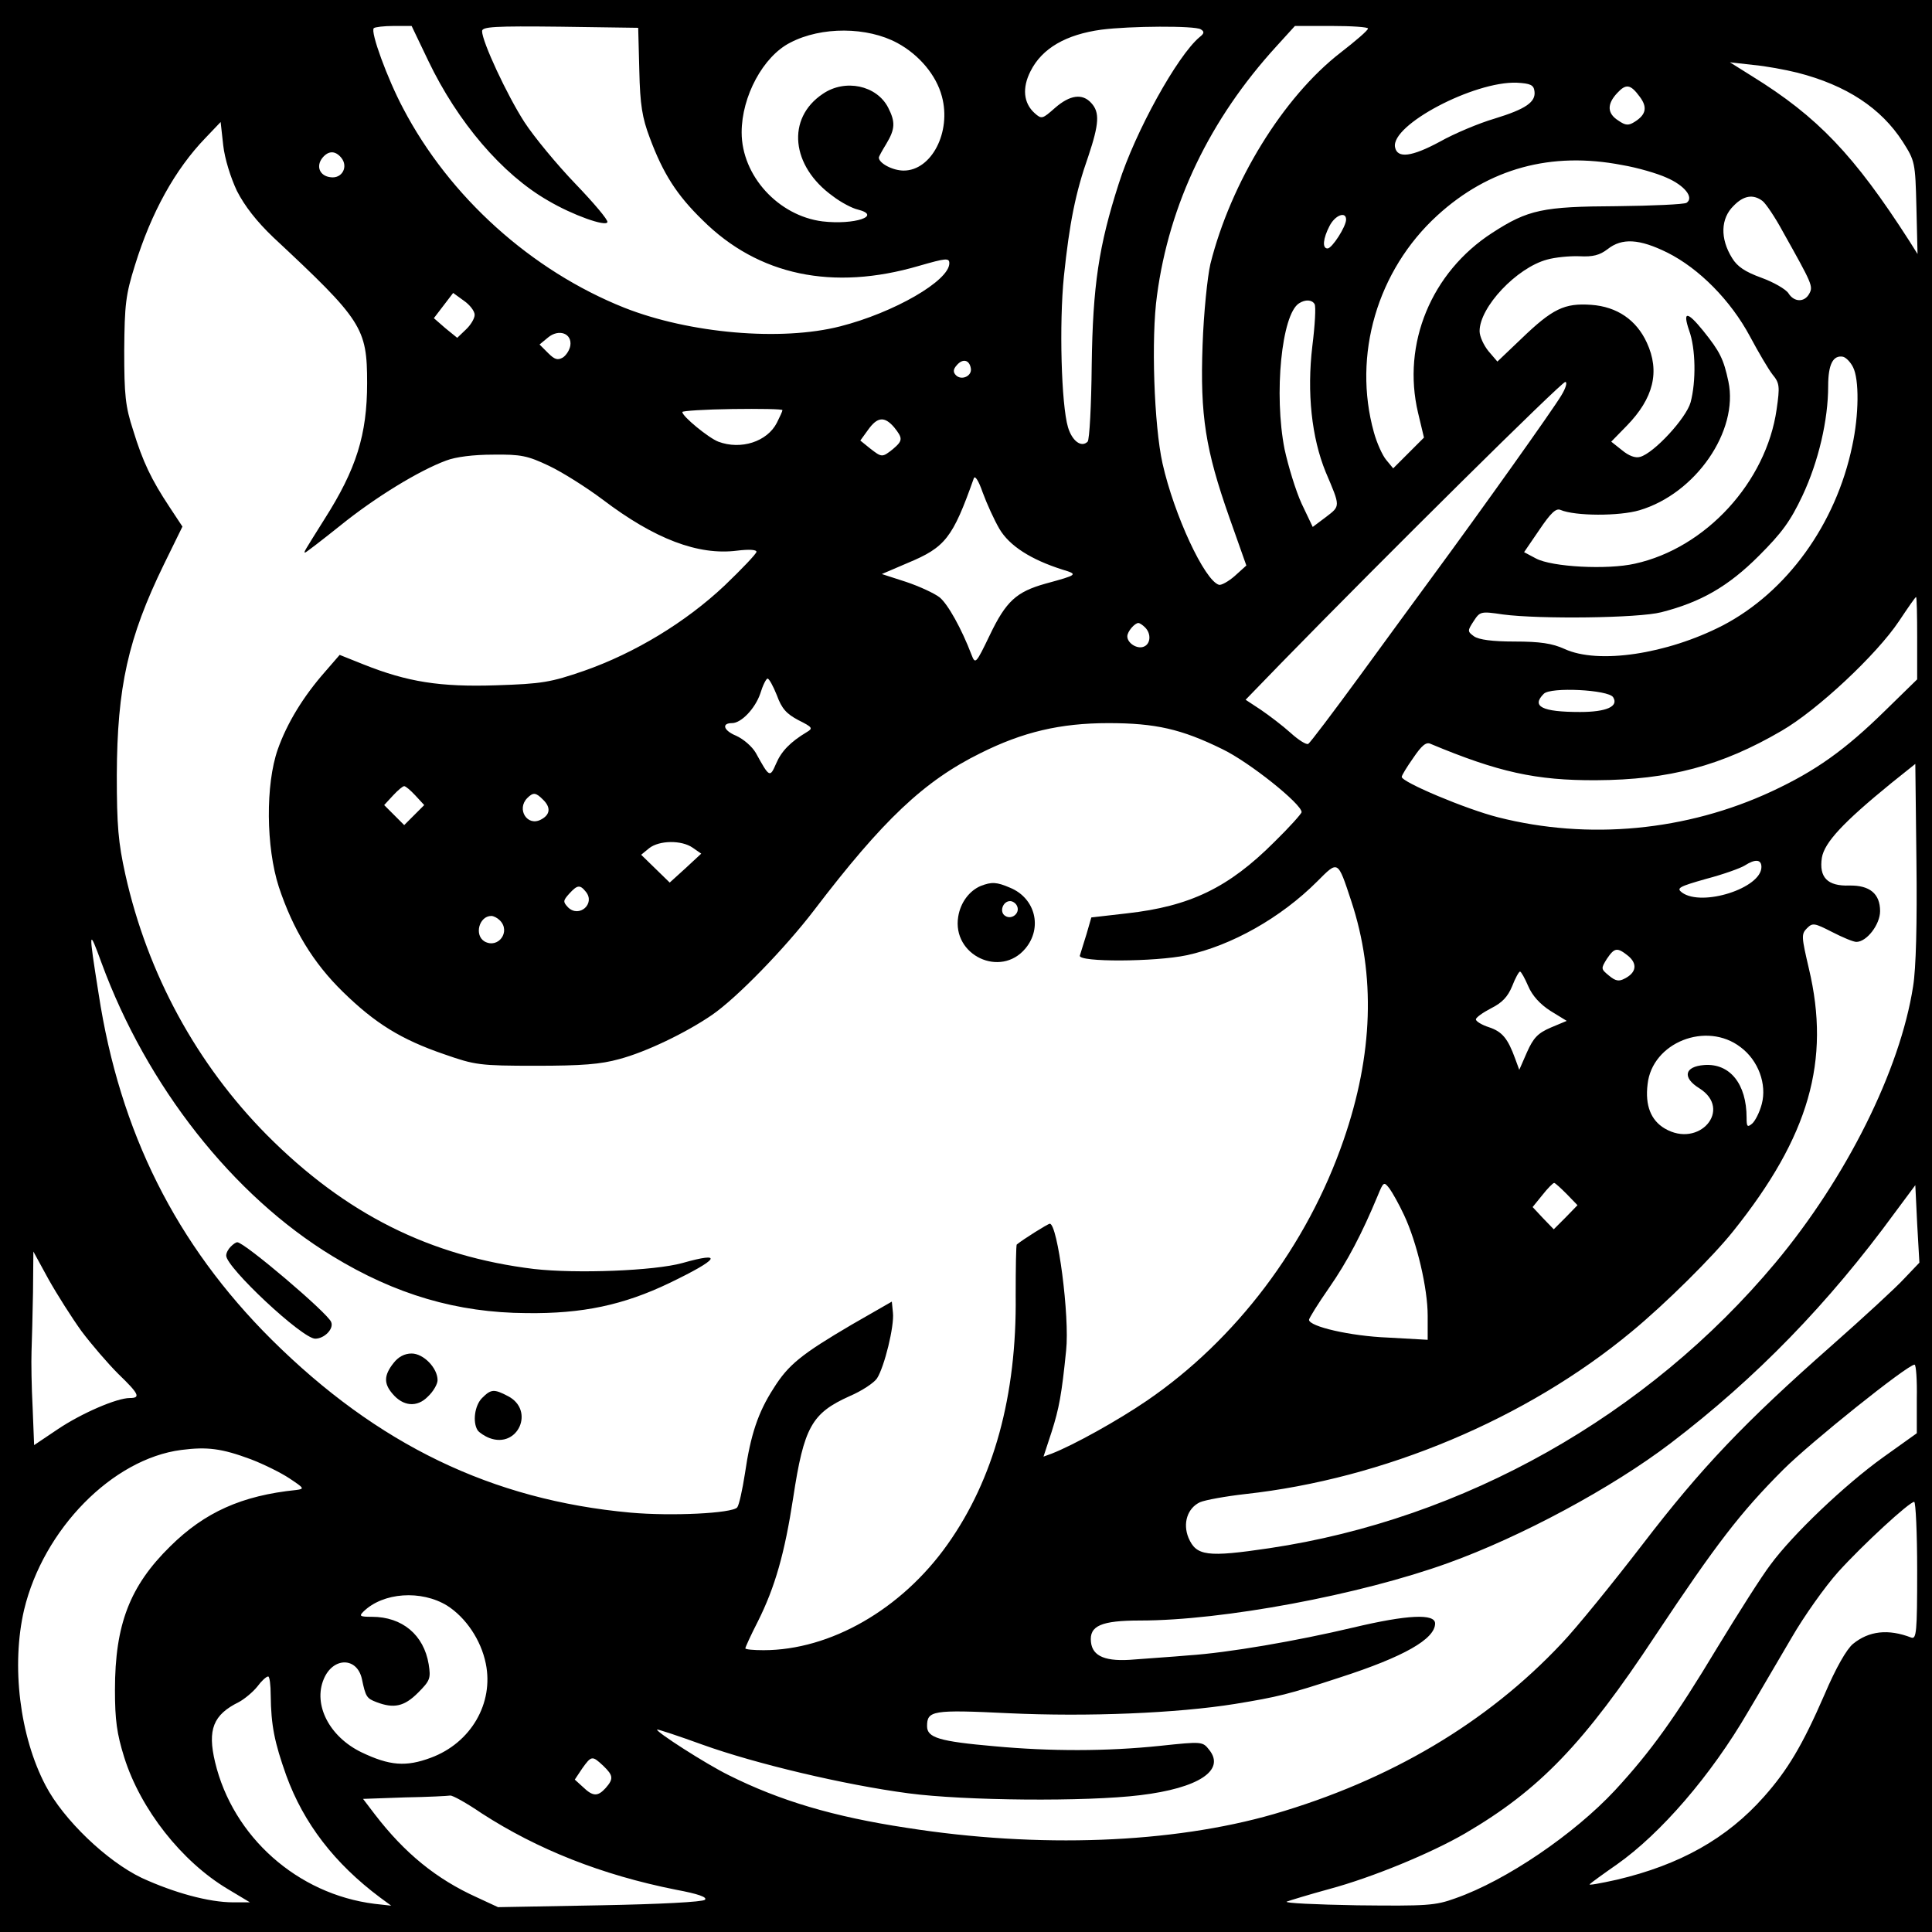 <?xml version="1.0" standalone="no"?>
<!DOCTYPE svg PUBLIC "-//W3C//DTD SVG 20010904//EN"
 "http://www.w3.org/TR/2001/REC-SVG-20010904/DTD/svg10.dtd">
<svg version="1.0" xmlns="http://www.w3.org/2000/svg"
 width="521pt" height="521pt" viewBox="0 0 521 521"
 preserveAspectRatio="xMidYMid meet">
<g transform="translate(0,521) scale(0.1,-0.1)"
fill="#000000" stroke="none">
<path d="M0 2605 l0 -2605 2605 0 2605 0 0 2605 0 2605 -2605 0 -2605 0 0
-2605z m1155 2441 c79 -165 199 -306 323 -377 66 -39 156 -71 160 -58 2 6 -37
52 -86 103 -50 52 -112 127 -138 167 -47 73 -114 217 -114 245 0 12 33 14 211
12 l210 -3 3 -115 c2 -93 8 -128 28 -181 36 -97 73 -155 143 -223 150 -149
351 -191 583 -123 73 21 82 22 82 7 0 -47 -149 -133 -294 -170 -160 -41 -407
-19 -582 50 -251 100 -472 299 -597 538 -42 79 -89 207 -79 216 3 3 27 6 54 6
l48 0 45 -94z m2083 85 c10 -6 10 -11 -3 -21 -60 -50 -174 -256 -218 -395 -54
-168 -70 -275 -73 -489 -1 -109 -6 -202 -11 -207 -17 -17 -42 2 -53 39 -18 61
-24 278 -11 407 15 143 31 225 66 324 29 87 31 118 8 143 -24 27 -58 22 -98
-13 -34 -30 -36 -31 -55 -14 -30 27 -34 68 -11 113 31 62 96 99 191 112 77 10
252 11 268 1z m451 2 c0 -5 -34 -34 -74 -65 -155 -120 -296 -350 -351 -570 -8
-35 -18 -132 -21 -218 -7 -191 8 -283 72 -465 l46 -130 -31 -28 c-17 -15 -37
-26 -43 -24 -39 12 -121 189 -152 327 -23 103 -31 339 -15 453 33 248 143 476
322 672 l50 55 99 0 c54 0 99 -3 98 -7z m-1269 -39 c59 -32 105 -87 120 -144
26 -96 -28 -200 -103 -200 -30 0 -67 20 -67 35 0 3 9 19 20 37 24 40 25 59 5
98 -31 60 -116 78 -176 37 -99 -66 -86 -195 27 -276 22 -17 53 -33 67 -36 67
-17 -9 -42 -95 -32 -119 15 -218 123 -218 240 0 97 58 205 131 242 84 44 208
43 289 -1z m2427 -80 c133 -34 226 -96 284 -186 33 -52 34 -55 37 -178 l3
-125 -22 35 c-149 232 -247 335 -425 445 l-59 37 62 -7 c34 -3 88 -13 120 -21z
m-709 -50 c4 -29 -23 -48 -108 -74 -41 -12 -108 -40 -147 -62 -76 -41 -115
-46 -121 -15 -12 60 213 178 328 174 37 -2 46 -6 48 -23z m284 -15 c21 -28 17
-48 -13 -67 -17 -11 -25 -11 -45 3 -30 19 -31 44 -3 74 24 26 36 24 61 -10z
m-3783 -254 c21 -41 53 -82 98 -125 240 -224 253 -244 253 -393 0 -139 -29
-232 -115 -367 -55 -88 -57 -90 -52 -90 2 0 45 33 95 73 94 76 212 148 285
175 26 10 74 16 127 16 75 1 93 -3 150 -30 36 -17 101 -58 145 -91 141 -107
258 -151 362 -138 32 4 53 3 53 -3 0 -5 -39 -46 -86 -91 -105 -99 -242 -182
-379 -230 -90 -31 -113 -35 -237 -39 -151 -5 -239 9 -357 56 l-65 26 -39 -45
c-59 -67 -103 -139 -128 -210 -33 -94 -32 -263 3 -371 38 -114 92 -204 173
-283 86 -84 156 -128 273 -168 83 -29 95 -31 247 -31 124 0 175 4 225 18 72
19 180 71 250 119 67 46 197 180 275 282 186 244 297 349 449 424 114 57 215
81 345 81 127 0 197 -16 307 -70 73 -35 214 -148 214 -170 0 -4 -33 -41 -74
-81 -123 -123 -227 -173 -397 -192 l-96 -11 -13 -45 c-8 -25 -16 -52 -18 -58
-5 -18 203 -17 288 1 121 26 254 101 352 199 57 57 55 59 92 -53 66 -200 59
-414 -21 -645 -98 -284 -290 -538 -530 -702 -79 -54 -198 -120 -257 -143 l-22
-8 22 67 c20 63 27 100 39 219 10 92 -23 342 -44 342 -5 0 -72 -42 -89 -56 -2
-1 -3 -63 -3 -138 3 -269 -59 -495 -184 -671 -124 -175 -316 -285 -496 -285
-27 0 -49 2 -49 5 0 3 15 36 34 73 46 92 72 183 95 333 29 191 50 228 152 274
33 14 66 36 74 48 20 31 47 141 43 177 l-3 30 -108 -62 c-136 -80 -171 -108
-211 -172 -42 -65 -62 -126 -77 -229 -7 -45 -16 -86 -21 -92 -14 -16 -177 -24
-288 -14 -373 34 -682 183 -968 467 -257 256 -409 559 -466 932 -28 176 -27
179 8 83 122 -332 354 -627 622 -790 170 -104 337 -153 524 -154 151 -2 262
22 385 81 135 65 148 86 35 54 -76 -21 -285 -29 -400 -16 -280 34 -508 148
-720 361 -189 191 -322 434 -382 703 -19 86 -23 131 -23 268 1 237 30 369 127
568 l50 102 -35 53 c-49 74 -72 122 -98 207 -21 64 -24 95 -24 215 1 125 4
150 29 230 44 142 108 258 190 343 l41 43 7 -63 c4 -36 20 -87 37 -123z m281
90 c20 -24 3 -57 -28 -53 -30 3 -41 30 -22 53 16 19 34 19 50 0z m3454 -20
c42 -7 96 -23 120 -34 49 -21 75 -54 54 -68 -7 -4 -92 -8 -188 -9 -199 -1
-239 -9 -336 -72 -164 -106 -244 -299 -200 -485 l16 -67 -42 -42 -41 -41 -19
23 c-10 12 -25 45 -33 74 -58 208 9 437 171 585 139 127 307 173 498 136z
m379 -97 c9 -7 34 -44 55 -83 79 -141 82 -147 71 -167 -13 -24 -41 -23 -56 1
-7 11 -40 30 -73 42 -44 16 -65 30 -79 53 -33 53 -31 107 4 141 27 28 53 32
78 13z m-1123 -50 c0 -19 -38 -78 -50 -78 -15 0 -12 27 5 60 15 30 45 41 45
18z m866 -89 c86 -43 171 -129 223 -226 23 -43 50 -89 61 -103 19 -23 20 -32
11 -94 -28 -196 -191 -374 -382 -416 -75 -17 -224 -9 -267 14 l-32 17 41 60
c31 46 45 59 57 54 40 -17 159 -17 213 -1 152 45 268 214 240 347 -13 61 -23
81 -68 137 -43 53 -56 54 -38 1 18 -49 19 -138 4 -194 -12 -43 -99 -137 -136
-147 -13 -4 -31 3 -49 18 l-29 23 42 43 c72 74 90 146 54 224 -28 61 -80 97
-150 102 -72 5 -104 -10 -189 -92 l-64 -61 -24 28 c-13 16 -24 40 -24 54 0 65
100 171 182 193 21 6 60 10 87 9 37 -2 55 3 76 19 39 31 86 28 161 -9z m-3216
-168 c0 -10 -11 -28 -24 -40 l-23 -22 -32 26 -31 27 26 34 26 34 29 -21 c16
-11 29 -28 29 -38z m2265 29 c4 -6 1 -57 -6 -113 -15 -126 -2 -247 36 -340 40
-94 40 -91 1 -121 l-36 -27 -30 63 c-16 35 -36 101 -46 147 -29 148 -8 363 39
393 17 11 35 10 42 -2z m-2007 -112 c-2 -12 -11 -26 -20 -32 -14 -8 -22 -6
-40 12 l-23 23 23 19 c29 24 65 11 60 -22z m3459 -58 c17 -33 16 -129 -2 -212
-44 -212 -177 -395 -350 -485 -150 -77 -335 -105 -426 -63 -33 15 -66 20 -135
20 -60 0 -96 5 -109 14 -18 13 -18 15 -1 41 17 26 19 27 79 18 99 -13 365 -10
427 6 106 27 180 69 263 152 62 62 85 93 118 163 43 92 69 203 69 295 0 58 13
84 40 79 8 -2 20 -14 27 -28z m-2379 -3 c4 -21 -25 -34 -40 -19 -8 8 -8 16 2
27 16 19 34 15 38 -8z m1592 -74 c-22 -37 -214 -307 -348 -489 -37 -50 -125
-171 -196 -268 -71 -97 -133 -179 -138 -182 -5 -3 -26 10 -48 30 -21 19 -58
47 -80 62 l-41 27 98 101 c282 289 754 756 764 756 6 0 2 -16 -11 -37z m-2100
-39 c0 -3 -7 -18 -15 -34 -26 -51 -97 -74 -158 -51 -26 10 -97 68 -97 80 0 3
61 7 135 8 74 1 135 0 135 -3z m301 -46 c24 -30 24 -36 -3 -59 -29 -23 -30
-23 -62 2 l-26 21 21 29 c25 35 44 37 70 7z m284 -274 c27 -46 85 -83 170
-110 43 -13 42 -14 -46 -38 -78 -22 -106 -47 -150 -139 -37 -77 -39 -79 -49
-53 -27 71 -64 137 -86 155 -14 11 -55 30 -91 42 l-65 21 70 30 c101 42 121
67 178 228 3 9 13 -6 24 -38 11 -30 31 -74 45 -98z m2475 -295 l0 -111 -86
-84 c-109 -107 -188 -163 -306 -218 -230 -107 -494 -132 -738 -70 -87 22 -260
95 -260 109 0 4 14 27 31 51 23 34 35 44 47 38 182 -76 284 -99 447 -98 196 1
338 39 499 133 97 56 257 206 317 296 24 36 44 65 46 65 2 0 3 -50 3 -111z
m-2082 29 c17 -17 15 -45 -4 -52 -18 -7 -44 10 -44 28 0 13 20 36 30 36 3 0
11 -5 18 -12z m-993 -183 c13 -36 26 -50 58 -67 38 -19 40 -22 23 -32 -45 -27
-69 -52 -83 -85 -17 -39 -18 -38 -55 29 -10 17 -33 37 -53 46 -34 14 -40 34
-11 34 25 0 62 39 76 79 7 23 16 41 20 41 4 0 15 -20 25 -45z m2255 -5 c16
-25 -18 -40 -89 -40 -103 0 -132 15 -98 49 18 19 174 11 187 -9z m809 -780
c-35 -226 -180 -516 -371 -745 -345 -413 -841 -692 -1365 -770 -168 -25 -197
-21 -218 28 -16 39 -3 80 31 96 14 6 69 16 122 22 374 41 759 203 1042 438 91
75 219 202 274 271 205 256 263 460 204 708 -20 86 -21 93 -5 109 15 15 20 14
67 -10 29 -15 58 -27 66 -27 28 0 64 47 64 83 0 47 -28 70 -83 69 -59 -2 -82
22 -74 75 7 41 57 95 187 201 l65 52 3 -262 c2 -167 -1 -290 -9 -338z m-4039
515 l24 -26 -27 -27 -27 -27 -27 27 -27 27 24 26 c13 14 26 25 30 25 4 0 17
-11 30 -25z m344 -11 c22 -21 20 -41 -5 -54 -37 -20 -67 28 -37 58 16 16 23
15 42 -4z m404 -130 l23 -16 -42 -39 -43 -39 -38 37 -39 38 22 18 c27 21 87
22 117 1z m2882 -52 c0 -57 -160 -108 -214 -69 -16 12 -9 16 65 37 46 12 93
29 104 36 28 18 45 17 45 -4z m-3170 -67 c26 -32 -18 -71 -48 -42 -14 15 -14
18 3 37 22 24 29 25 45 5z m-232 -77 c30 -30 -4 -77 -41 -57 -29 17 -15 69 18
69 6 0 16 -5 23 -12z m3043 -96 c25 -21 22 -45 -10 -61 -15 -8 -24 -7 -42 8
-22 18 -22 19 -6 45 21 31 28 32 58 8z m-270 -81 c11 -26 32 -49 60 -67 l44
-27 -43 -18 c-35 -15 -47 -28 -64 -66 l-21 -48 -11 30 c-20 55 -35 73 -71 85
-19 6 -35 16 -35 21 0 5 18 18 41 30 30 15 45 31 57 60 8 21 18 39 21 39 3 0
13 -18 22 -39z m573 -165 c48 -36 71 -100 57 -153 -6 -23 -18 -46 -26 -53 -13
-11 -15 -8 -15 16 0 91 -45 147 -114 142 -54 -4 -60 -34 -13 -63 90 -57 -1
-163 -94 -108 -37 22 -53 62 -46 119 12 113 159 171 251 100z m-908 -452 c35
-74 64 -198 64 -272 l0 -65 -107 6 c-102 4 -213 30 -213 48 0 4 24 43 54 86
50 72 89 147 131 248 16 39 17 39 32 20 8 -11 26 -43 39 -71z m439 56 l29 -30
-32 -33 -32 -32 -29 30 -28 30 26 32 c14 18 29 33 32 33 3 0 18 -14 34 -30z
m910 -228 c-22 -24 -110 -105 -195 -180 -237 -209 -352 -330 -510 -536 -80
-104 -178 -225 -219 -268 -201 -214 -463 -369 -776 -460 -274 -79 -634 -93
-990 -37 -198 30 -342 73 -480 142 -61 30 -198 118 -193 123 2 1 57 -17 123
-41 142 -51 381 -108 555 -131 151 -20 479 -23 625 -5 157 19 230 67 186 122
-18 23 -19 23 -133 11 -143 -15 -296 -15 -447 -1 -148 13 -181 23 -181 54 0
42 14 45 220 35 213 -10 454 0 610 25 116 19 145 26 285 72 170 55 255 103
255 145 0 27 -74 24 -221 -11 -152 -36 -337 -68 -444 -75 -44 -4 -109 -8 -145
-11 -78 -7 -114 8 -118 47 -5 44 28 58 133 58 222 0 592 69 830 155 197 71
441 202 600 323 231 176 426 377 605 622 l55 74 5 -104 6 -105 -41 -43z
m-4915 -142 c27 -36 71 -87 99 -115 56 -54 61 -65 31 -65 -35 0 -130 -41 -194
-84 l-64 -43 -4 101 c-3 56 -4 124 -3 151 1 28 3 100 4 160 l1 110 41 -75 c23
-41 63 -104 89 -140z m4949 -182 l0 -93 -91 -65 c-103 -74 -244 -208 -304
-290 -23 -30 -87 -131 -143 -223 -113 -188 -179 -280 -276 -385 -110 -118
-293 -243 -430 -291 -55 -20 -77 -21 -265 -19 -113 2 -198 6 -190 10 8 3 60
19 115 34 115 31 273 96 366 150 200 117 320 241 514 535 163 245 228 330 344
446 73 73 335 283 354 283 4 0 7 -42 6 -92z m-4493 -163 c34 -13 81 -36 105
-52 39 -26 41 -28 18 -31 -147 -15 -247 -60 -340 -152 -109 -107 -149 -211
-149 -387 0 -81 5 -118 25 -182 44 -140 155 -281 279 -355 l60 -36 -45 0 c-66
0 -160 26 -247 66 -94 45 -211 157 -259 249 -70 133 -93 324 -58 474 52 217
238 407 424 431 70 9 109 4 187 -25z m4494 -301 c0 -166 -2 -185 -16 -180 -62
24 -114 18 -157 -17 -17 -14 -46 -64 -77 -137 -60 -138 -100 -204 -163 -275
-100 -113 -227 -184 -397 -224 -45 -10 -78 -16 -73 -12 4 4 37 28 73 53 118
83 254 240 354 412 30 50 82 140 117 199 34 59 91 139 126 178 67 74 192 189
205 189 4 0 8 -84 8 -186z m-3964 -94 c50 -32 91 -92 104 -156 22 -107 -40
-214 -148 -254 -67 -25 -111 -22 -188 15 -86 42 -130 128 -101 197 25 60 90
60 103 0 10 -48 13 -52 39 -62 47 -18 75 -12 112 25 33 33 35 39 29 77 -13 79
-71 128 -153 128 -33 0 -35 2 -23 14 53 52 156 59 226 16z m-476 -242 c1 -81
10 -126 42 -216 47 -129 130 -237 253 -329 l30 -22 -45 5 c-208 26 -382 181
-430 382 -21 88 -5 128 64 162 15 8 38 27 50 42 11 15 24 27 29 27 4 1 7 -23
7 -51z m897 -190 c27 -26 28 -35 6 -60 -21 -23 -34 -23 -61 3 l-22 20 20 30
c25 35 27 35 57 7z m-328 -128 c150 -97 323 -166 524 -206 59 -11 85 -20 78
-27 -6 -6 -120 -12 -284 -15 l-274 -5 -56 26 c-111 50 -196 120 -276 224 l-32
42 113 4 c62 1 117 4 122 5 6 1 44 -20 85 -48z"/>
<path d="M2645 2821 c-31 -13 -55 -45 -61 -83 -17 -104 114 -166 181 -86 47
56 27 136 -41 164 -37 16 -50 16 -79 5z m98 -55 c8 -19 -15 -37 -32 -26 -17
10 -7 40 13 40 7 0 16 -6 19 -14z"/>
<path d="M622 1848 c-7 -7 -12 -17 -12 -24 0 -32 205 -224 240 -224 25 0 51
27 43 45 -9 24 -234 215 -253 215 -4 0 -11 -5 -18 -12z"/>
<path d="M1061 1534 c-26 -33 -26 -55 -3 -82 29 -35 67 -38 96 -8 15 14 26 34
26 44 0 33 -38 72 -70 72 -19 0 -36 -9 -49 -26z"/>
<path d="M1300 1440 c-20 -20 -26 -65 -12 -87 4 -6 19 -16 32 -21 77 -29 123
75 50 113 -38 20 -46 19 -70 -5z"/>
</g>
</svg>
